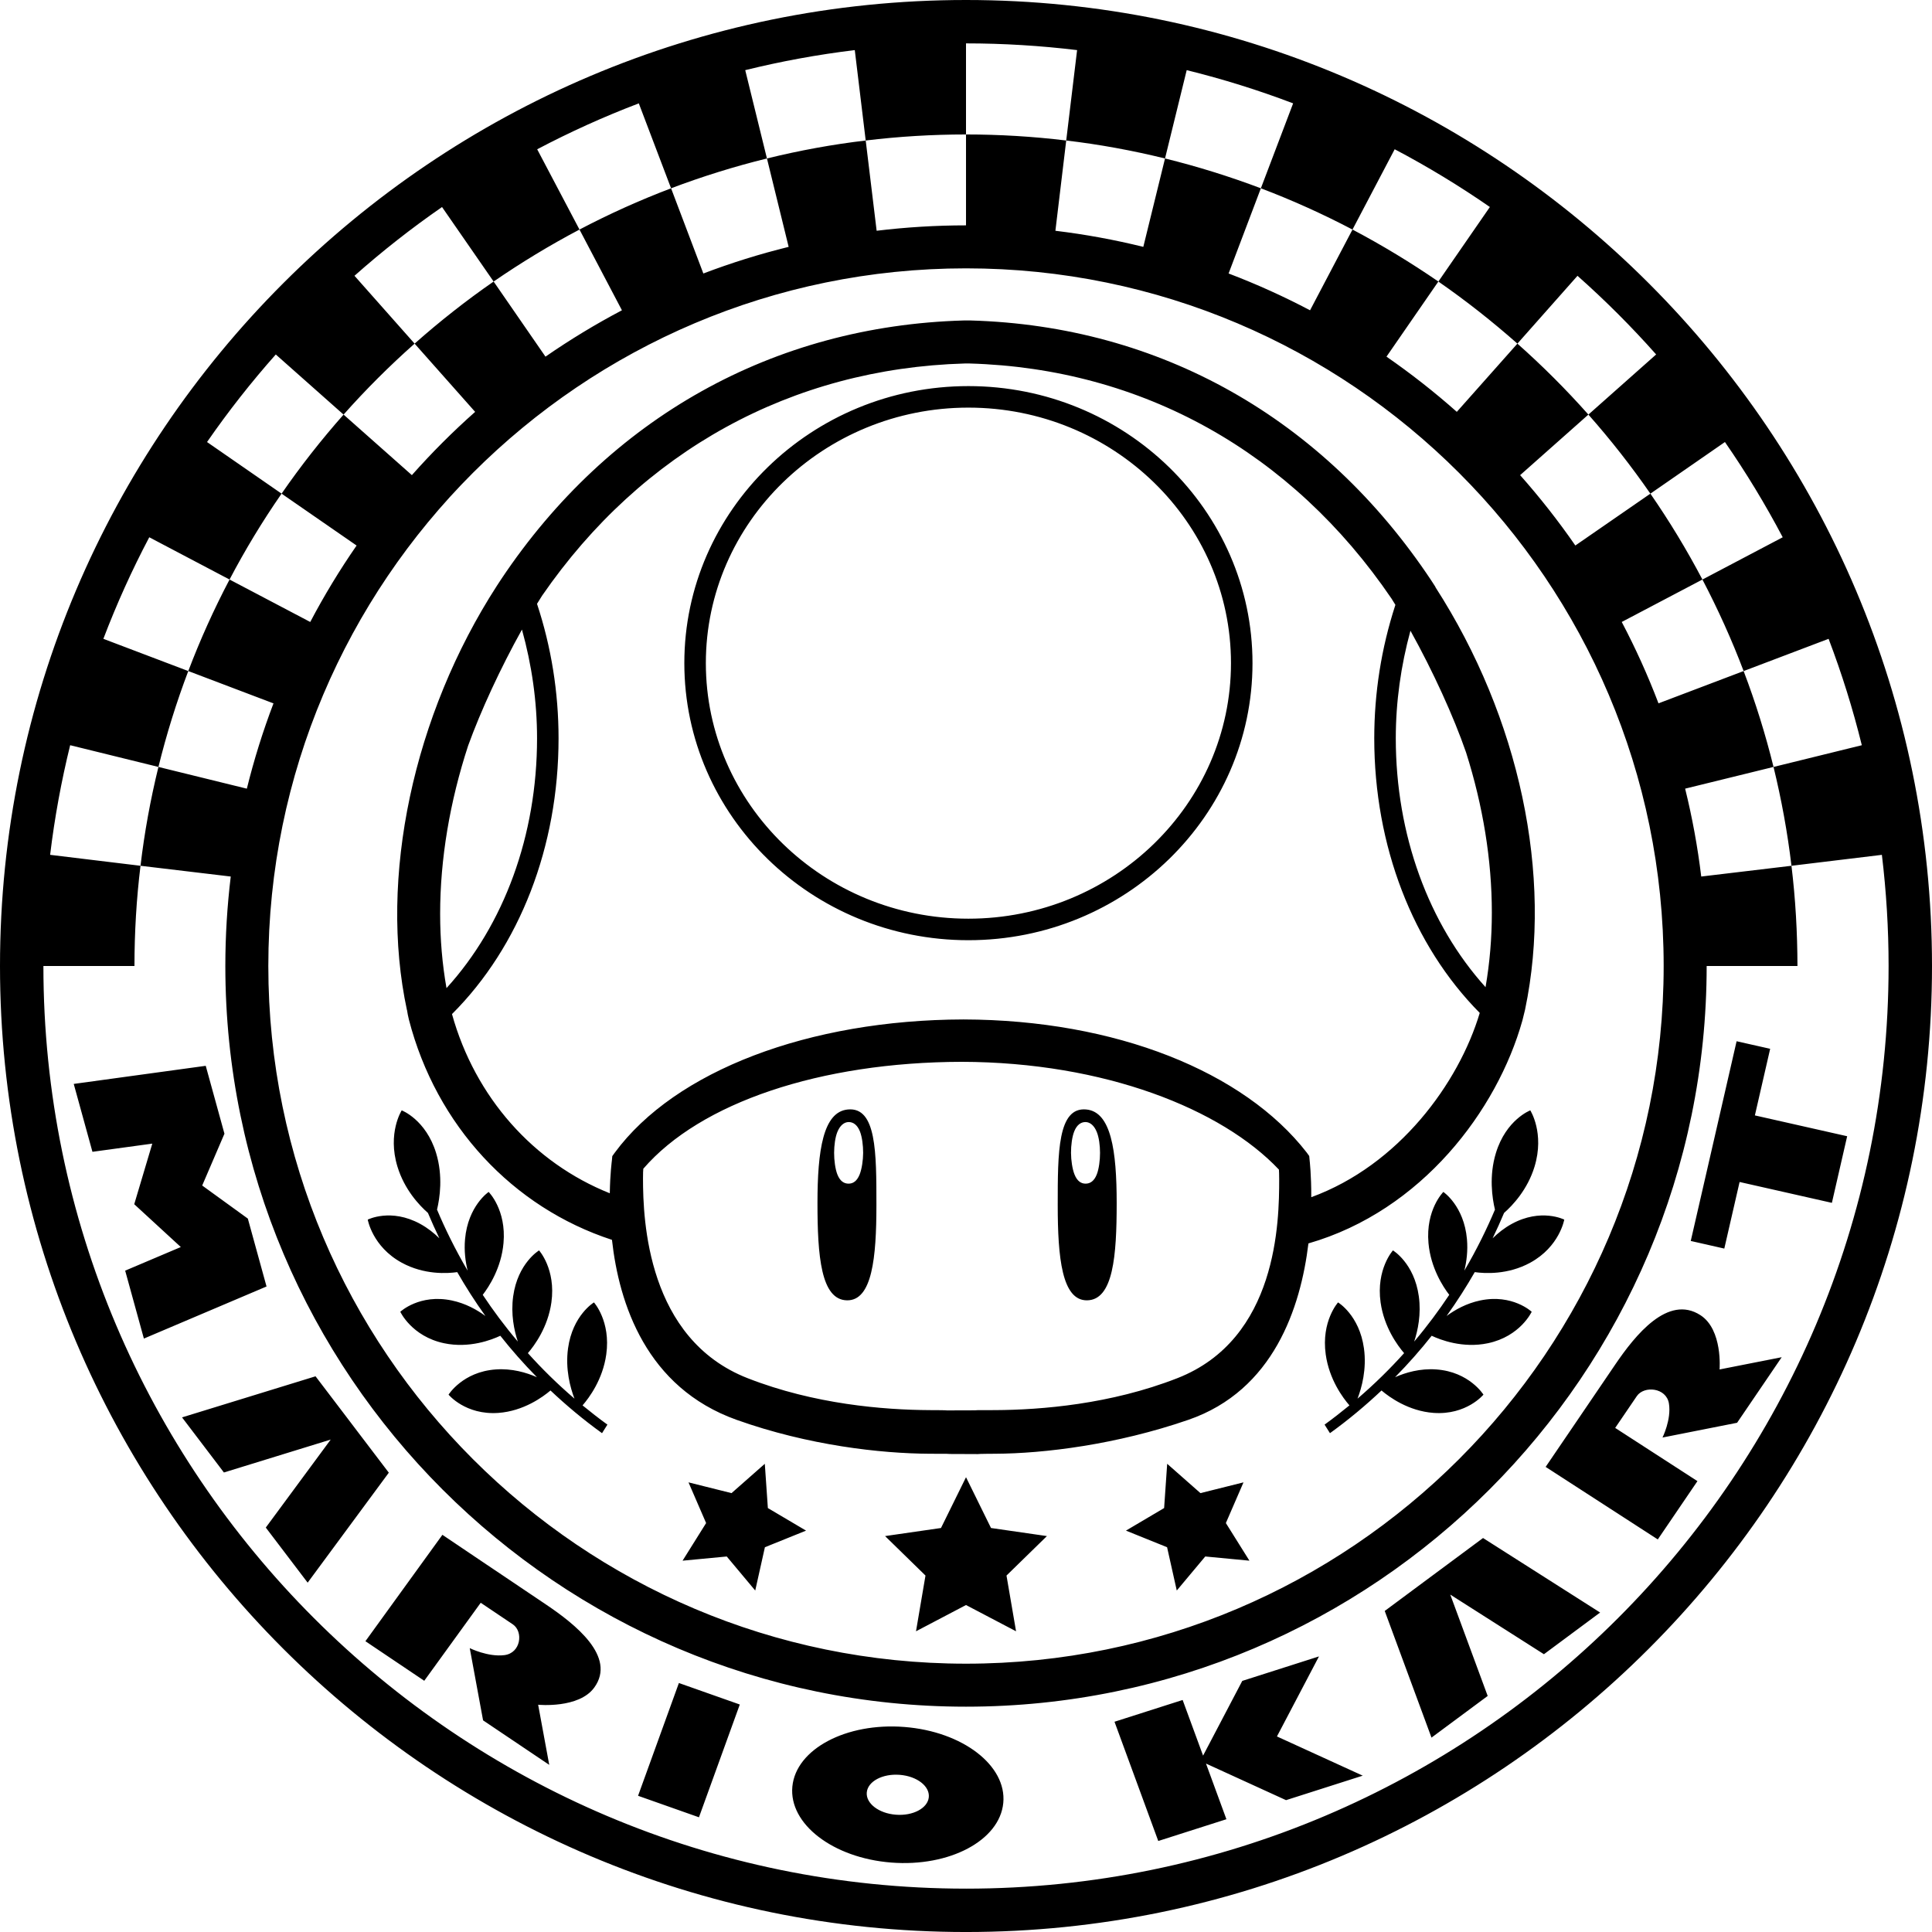 <svg enable-background="new 0 0 2704 2704.018" height="2704.018" viewBox="0 0 2704 2704.018" width="2704" xmlns="http://www.w3.org/2000/svg"><path d="m1351.99 0c-745.574 0-1351.99 606.445-1351.99 1352.027 0 745.451 606.416 1351.99 1351.99 1351.99 745.47 0 1352.009-606.539 1352.009-1351.99.001-745.582-606.539-1352.027-1352.009-1352.027zm0 2643.317c-712.056 0-1291.243-579.318-1291.243-1291.29v-.037h127.438c.036-46.867 2.747-93.808 8.477-140.256l-126.506-15.314c6.278-52.149 15.715-103.356 28.039-153.429l123.544 30.406c11.225-45.57 25.17-90.426 41.78-134.199l-118.839-45.098c18.604-48.879 40.057-96.313 64.23-142.146l112.364 59.154c21.817-41.593 46.131-81.725 72.82-120.199l-104.334-72.242c29.632-42.805 61.771-83.7 96.229-122.547l94.86 84.138c31.114-35.064 64.343-68.236 99.436-99.323l-84.157-94.953c38.837-34.439 79.741-66.597 122.537-96.221l72.195 104.278c38.549-26.541 78.727-50.9 120.181-72.754l-59.2-112.347c45.87-24.173 93.333-45.665 142.221-64.268l45.162 118.867c43.736-16.535 88.675-30.564 134.182-41.743l-30.386-123.608c50.044-12.353 101.195-21.761 153.325-28.059l15.287 126.524c46.522-5.646 93.481-8.458 140.377-8.458v-127.473c52.614 0 104.483 3.25 155.487 9.399l-15.24 126.533c46.541 5.45 92.717 13.964 138.289 25.143l30.35-123.637c50.893 12.558 100.609 28.116 148.957 46.495l-45.152 118.885c43.83 16.619 86.652 35.949 128.229 57.748l59.061-112.393c46.113 24.296 90.604 51.311 133.213 80.821l-72.084 104.326c38.512 26.698 75.41 55.783 110.623 86.896l84.092-94.925c38.865 34.448 75.623 71.217 110.092 110.081l-94.832 84.167c31.057 35.083 60.057 72.083 86.764 110.651l104.336-72.261c29.531 42.656 56.545 87.147 80.869 133.297l-112.375 59.163c21.725 41.52 41.082 84.269 57.664 128.09l118.932-45.126c18.381 48.312 33.955 98.028 46.494 148.919l-123.57 30.406c11.104 45.563 19.6 91.76 25.096 138.337l126.551-15.314c6.15 51.021 9.391 102.938 9.391 155.607-.004 711.971-579.293 1291.289-1291.256 1291.289zm-1036.611-1291.29c0 571.548 464.96 1036.62 1036.611 1036.62 571.576 0 1036.628-465.072 1036.628-1036.62v-.037h127.074c-.102-46.867-2.729-93.808-8.393-140.256l-126.273 15.055c-5.066-41.809-12.621-82.863-22.535-122.993l123.713-30.398c-11.236-45.57-25.209-90.426-41.855-134.199l-119.146 45.198c-14.887-39.144-32.092-77.179-51.439-113.893l112.922-59.396c-21.873-41.593-46.223-81.725-72.83-120.199l-105.023 72.569c-23.781-34.394-49.605-67.259-77.281-98.466l95.541-84.754c-31.115-35.064-64.307-68.236-99.352-99.323l-84.801 95.485c-31.178-27.648-64.062-53.453-98.436-77.255l72.613-105.126c-38.613-26.541-78.791-50.9-120.189-72.754l-59.396 112.999c-36.768-19.377-74.822-36.601-114.012-51.516l45.18-119.23c-43.83-16.535-88.74-30.564-134.154-41.743l-30.387 123.721c-40.15-9.921-81.213-17.476-123.041-22.526l15.139-126.337c-46.57-5.646-93.436-8.458-140.247-8.458v127.222h-.019c-42.339 0-84.055 2.609-125.062 7.546l-15.297-126.311c-46.457 5.45-92.709 13.964-138.225 25.143l30.378 123.721c-40.802 10.052-80.654 22.535-119.389 37.263l-45.171-119.24c-43.812 16.619-86.737 35.949-128.183 57.748l59.405 112.98c-37.048 19.516-72.773 41.203-107.008 64.901l-72.577-105.128c-38.566 26.698-75.493 55.783-110.575 86.896l84.706 95.504c-31.272 27.714-60.831 57.291-88.545 88.544l-95.597-84.726c-31.021 35.083-60.132 72.083-86.756 110.651l104.986 72.615c-23.689 34.216-45.366 69.942-64.882 106.991l-112.925-59.407c-21.826 41.52-41.146 84.269-57.756 128.09l119.239 45.246c-14.737 38.742-27.221 78.595-37.281 119.369l-123.738-30.416c-11.16 45.563-19.609 91.76-25.078 138.337l126.291 15.055c-4.954 41.071-7.572 82.854-7.572 125.238zm1036.611-976.451c538.394 0 976.451 437.973 976.451 976.451 0 538.366-438.057 976.442-976.451 976.442-538.479 0-976.451-438.076-976.451-976.442 0-538.478 437.973-976.451 976.451-976.451zm-1005.115 1329.96-63.886-46.299 31.142-72.513-26.187-95.019-184.746 25.338 26.177 95.019 83.774-11.458-25.272 84.81 65.181 59.937-77.869 33.033 26.196 95.074 171.658-72.903zm417.021 539.931-62.367-41.957-20.588-13.806-61.762-41.585-107.754 148.9 82.35 55.391 79.024-109.179 44.901 30.182c15.081 10.154 11.355 40.151-11.691 43.076-23.037 2.943-48.562-9.781-48.562-9.781l18.659 101.074 92.598 62.284-15.521-84.139s57.012 5.701 78.54-24.034c31.245-43.169-26.652-88.721-67.827-116.426zm129.125 267.898 85.229 30.089 57.15-157.843-85.229-30.09zm372.688-96.323c-81.475-6.372-151.686 30.983-156.734 83.394-5.05 52.427 56.945 99.993 138.448 106.383 81.512 6.335 151.704-30.927 156.752-83.393 5.041-52.429-56.936-100.031-138.466-106.384zm-11.859 122.798c-23.959-1.825-42.189-15.892-40.708-31.319 1.499-15.408 22.152-26.363 46.093-24.48 23.988 1.844 42.19 15.836 40.7 31.281-1.481 15.369-22.097 26.419-46.085 24.518zm-753.621-536.486-14.654-19.32-43.95-57.775-186.843 57.496 58.604 77.114 149.459-46.056-90.854 123.152 58.595 77.113 113.585-153.93zm1345.786 314.942-107.354 34.282-54.85 104.577-28.6-77.879-95.373 30.462 61.25 166.897 95.373-30.461-28.57-77.896 112.037 51.197 107.336-34.28-120.07-54.87zm170.68-121.978-19.676 14.588-58.967 43.765 65.451 177.275 78.643-58.315-52.373-141.858 131.09 83.449 78.643-58.353-163.861-104.279zm363.195-355.613c-45.486-29.399-91.338 28.096-119.1 68.897l-42.041 61.856-13.881 20.438-41.611 61.166 156.967 101.52 55.494-81.604-115.133-74.469 30.268-44.491c10.154-14.942 41.342-12.054 44.957 10.341 3.605 22.376-9 47.602-9 47.602l104.41-20.661 62.414-91.759-86.961 17.14c0 .001 4.612-55.706-26.783-75.976zm97.61-372.809-46.979-10.583-21.379 93.212-21.381 93.155-21.406 93.156 46.961 10.657 21.396-93.193 129.18 29.195 21.379-93.23-129.16-29.159zm-1907.88-54.349c.605 4.192 1.49 8.552 2.655 13.415 38.39 148.379 145.332 262.961 284.228 308.327 9.875 89.244 47.9 206.714 174.388 251.894 100.32 35.791 201.729 47.156 270.265 47.473.14 0 24.071.094 24.071.094.493.371 22.06.279 22.06.279l21.221.092c.418-.371 24.377-.465 24.377-.465 68.592-.316 169.639-12.726 270.34-47.473 119.174-41.082 157.135-156.949 168.035-246.9 158.895-45.795 264.291-186.777 299.365-311.662l.428-1.621c.178-.615 3.279-13.377 3.279-13.377l.205-.931c39.199-187.253-7.77-408.173-125.592-590.964v-.009l.045-.326-5.682-8.793c-151.006-227.348-379.938-356.536-644.871-364.062l-.439-.02h-8.821l-.419.02c-266.398 7.601-496.167 136.062-647.033 361.724-.335.522-5.972 9.083-5.972 9.083-117.609 181.765-165.901 409.448-126.179 594.483 0-.002.046-.206.046-.281zm1078.001 515.413c-93.082 36.387-190.02 44.306-254.875 44.641l-24.238.037c0 .373-21.128.279-21.221.279-.494 0-21.566.094-21.566.094-.093-.373-24.425-.41-24.425-.41-64.762-.335-161.719-8.254-254.782-44.641-140.637-54.868-146.58-221.282-146.58-279.505 0-8.291.167-10.284.419-13.693 79.881-92.505 247.608-149.143 445.564-149.646 200.277.503 364.091 66.178 444.046 150.856.139 3.446.354 5.403.354 13.694-.001 58.224-1.966 223.426-142.696 278.294zm326.418-1046.225c31.645 56.891 60.645 120.525 77.869 170.457 23.643 74.525 36.051 150.605 36.051 224.012 0 35.604-2.943 70.548-8.822 104.428-79.871-88.619-125.619-213.447-125.619-348.29-.001-51.162 7.171-101.624 20.521-150.607zm-1215.396-48.924c139.725-202.726 349.326-318.081 591.624-325.067h6.661c241.74 6.94 451.154 123.822 590.795 329.306 1.77 2.795 3.521 5.683 5.262 8.543l-.213.652c-19.508 60.039-29.381 122.64-29.381 186.098 0 150.26 53.77 289.621 147.643 384.342-29.438 98.429-113.27 213.085-235.797 257.911.141-30.853-2.254-51.161-2.311-51.85l-.559-5.832-3.539-4.882c-87.707-112.942-266.818-185.66-480.423-186.218-216.16.558-403.338 71.768-487.905 186.367l-3.539 4.918-.531 5.775c-.065.672-2.534 18.558-2.963 46.225-106.653-42.591-188.473-134.236-220.863-250.793 94.852-94.657 149.143-234.558 149.143-385.964 0-64.372-10.153-127.708-30.146-188.231 2.328-3.829 4.685-7.602 7.042-11.3zm-103.497 209.972c17.653-48.841 45.386-108.852 75.382-162.631 13.713 49.373 21.119 100.338 21.119 152.189 0 135.784-46.178 261.069-126.729 349.632-5.943-33.499-8.906-68.367-8.906-104.064 0-76.63 13.554-156.949 39.134-235.126zm700.178 272.128c219.262 0 397.656-173.969 397.656-387.809 0-213.783-178.395-387.714-397.656-387.714-219.213 0-397.542 173.931-397.542 387.714 0 213.84 178.328 387.809 397.542 387.809zm0-745.406c202.652 0 367.539 160.396 367.539 357.597 0 197.23-164.887 357.69-367.539 357.69-202.613 0-367.433-160.46-367.433-357.69 0-197.201 164.82-357.597 367.433-357.597zm164.97 982.31c-39.953-3.726-39.918 60.123-39.918 133.81 0 73.631 5.945 133.679 41.018 133.306 36.768-.41 41.5-62.544 41.5-136.138 0-73.648-7.889-127.81-42.6-130.978zm14.793 90.772c-3.697 9.539-9.389 13.041-15.668 13.041-6.316.037-11.887-3.502-15.65-13.097-2.916-7.435-4.76-19.544-4.797-29.941-.047-10.657 1.49-22.506 4.508-30.088 3.689-9.279 9.465-13.08 15.66-13.08 6.24-.019 12.193 4.565 15.947 14.011 3 7.49 4.473 18.482 4.5 29.027.047 10.509-1.593 22.637-4.5 30.127zm-348.374-90.772c-34.7 3.168-42.591 57.329-42.591 130.978 0 73.594 4.723 135.728 41.473 136.138 35.093.373 41.026-59.675 41.026-133.306 0-73.687.056-137.535-39.908-133.81zm16.535 90.716c-3.773 9.595-9.344 13.134-15.659 13.097-6.298 0-11.98-3.502-15.688-13.041-2.887-7.49-4.536-19.618-4.489-30.127.047-10.545 1.509-21.537 4.489-29.027 3.773-9.445 9.726-14.029 15.968-14.011 6.186 0 11.961 3.801 15.659 13.08 2.999 7.582 4.555 19.431 4.518 30.088-.047 10.397-1.892 22.507-4.798 29.941zm183.75 495.049-34.98-71.078-35.026 71.078-78.26 11.309 56.555 55.242-13.274 78.008 70.006-36.758 70.044 36.758-13.387-78.008 56.592-55.242zm353.378-63.868-60.244 15.055-46.561-41.045-4.285 61.948-53.424 31.581 57.57 23.232 13.553 60.607 39.871-47.64 61.811 5.868-32.969-52.651zm-669.969-25.99-46.559 41.045-60.226-15.055 24.649 56.956-32.959 52.651 61.837-5.868 39.861 47.64 13.536-60.607 57.589-23.232-53.443-31.581zm1077.321-415.942c14.318-47.044-5.963-78.717-5.963-78.717s-33.844 12.801-48.16 59.806c-9.781 32.141-5.18 62.88-1.287 79.127-11.084 26.327-25.123 55.204-42.852 85.443 3.131-12.782 5.105-27.779 3.662-44.063-4.164-46.82-33.043-66.141-33.043-66.141s-24.975 24.816-20.801 71.637c3.092 34.692 20.334 61.018 29.064 72.364-14.355 21.631-30.631 43.597-49.076 65.415 5.152-15.614 9.969-38.307 6.475-63.365-6.418-46.467-36.209-64.223-36.209-64.223s-23.736 26.232-17.299 72.699c4.863 34.859 23.791 60.477 32.93 71.078-19.451 21.632-41.109 43.038-65.189 63.682 5.887-15.334 13.014-41.324 8.971-70.426-6.438-46.486-36.238-64.24-36.238-64.24s-23.717 26.27-17.262 72.717c4.891 35.307 24.174 60.98 33.191 71.396-11.133 9.091-22.637 18.128-34.775 26.922l7.527 11.979c26.43-19.06 50.305-39.182 72.141-59.75 10.814 9.203 37.736 28.821 72.895 31.374 46.074 3.28 69.773-25.561 69.773-25.561s-19.908-31.99-65.992-35.269c-22.775-1.659-43.02 4.396-57.709 10.86 18.816-19.097 35.865-38.528 51.254-57.999 12.156 5.738 43.457 17.906 78.744 10.453 45.33-9.596 61.223-44.026 61.223-44.026s-26.969-25.394-72.252-15.78c-18.967 4.006-34.803 12.8-46.857 21.688 14.85-20.755 27.928-41.361 39.414-61.391 13.666 1.92 46.252 4.006 77.691-13.209 41.119-22.506 47.576-60.291 47.576-60.291s-32.373-16.487-73.52 6.019c-10.396 5.72-19.264 12.8-26.744 20.158 5.924-12.278 11.234-24.127 16.021-35.529 12.074-10.62 32.838-32.567 42.676-64.837zm-1377.263 313.34c21.808 20.568 45.692 40.69 72.13 59.75l7.527-11.979c-12.157-8.794-23.662-17.831-34.794-26.922 9.036-10.415 28.311-36.089 33.201-71.396 6.455-46.447-17.234-72.717-17.234-72.717s-29.828 17.754-36.274 64.24c-4.006 29.102 3.111 55.092 8.989 70.426-24.09-20.644-45.749-42.05-65.19-63.682 9.129-10.602 28.059-36.219 32.912-71.078 6.446-46.467-17.28-72.699-17.28-72.699s-29.792 17.756-36.219 64.223c-3.466 25.059 1.322 47.751 6.502 63.365-18.473-21.818-34.747-43.784-49.103-65.415 8.738-11.347 25.99-37.672 29.064-72.364 4.192-46.82-20.792-71.637-20.792-71.637s-28.879 19.32-33.043 66.141c-1.453 16.284.513 31.281 3.652 44.063-17.719-30.239-31.767-59.116-42.853-85.443 3.895-16.247 8.523-46.986-1.258-79.127-14.346-47.005-48.18-59.806-48.18-59.806s-20.289 31.673-5.962 78.717c9.827 32.27 30.592 54.217 42.684 64.837 4.779 11.402 10.089 23.251 16.005 35.529-7.453-7.358-16.35-14.438-26.745-20.158-41.119-22.506-73.52-6.019-73.52-6.019s6.456 37.785 47.575 60.291c31.44 17.215 64.026 15.129 77.692 13.209 11.514 20.029 24.574 40.636 39.433 61.391-12.082-8.888-27.919-17.682-46.876-21.688-45.283-9.613-72.252 15.78-72.252 15.78s15.911 34.431 61.213 44.026c35.306 7.453 66.598-4.715 78.764-10.453 15.39 19.471 32.437 38.902 51.235 57.999-14.672-6.464-34.915-12.52-57.691-10.86-46.094 3.278-65.982 35.269-65.982 35.269s23.689 28.841 69.774 25.561c35.13-2.553 62.052-22.171 72.896-31.374z" /></svg>